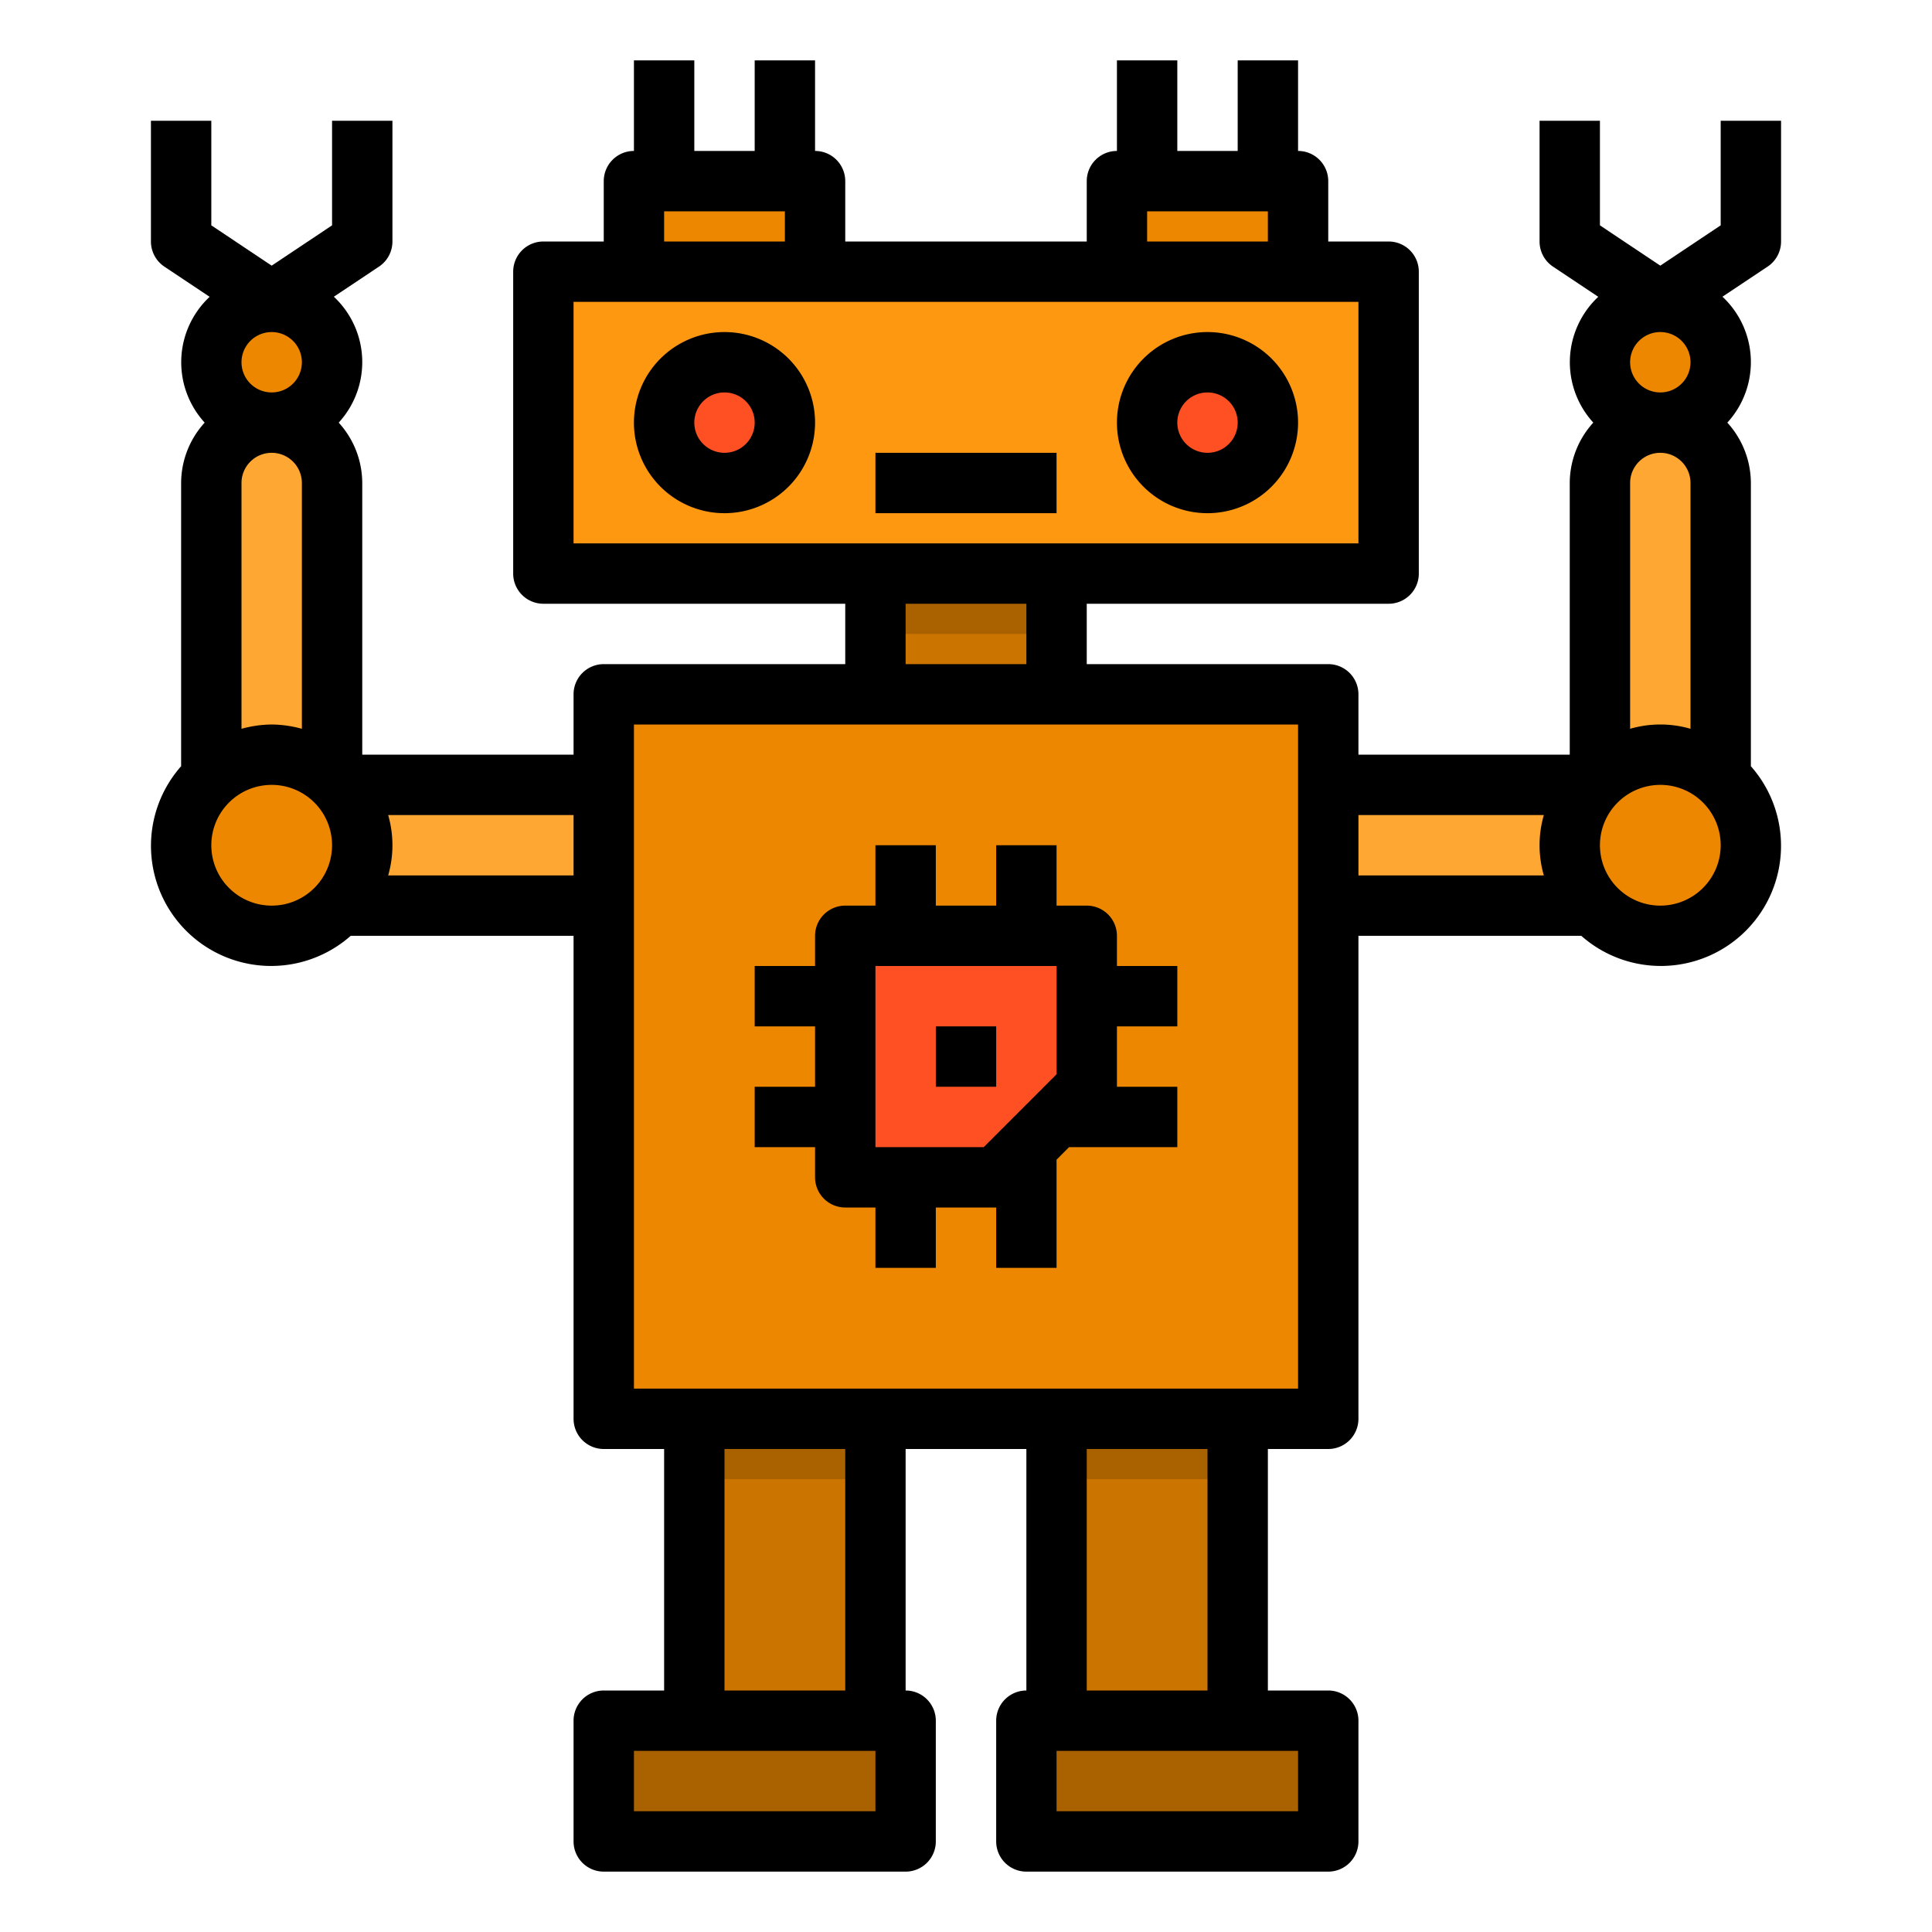 <svg height="512" viewBox="0 0 64 64" width="512" xmlns="http://www.w3.org/2000/svg"><g id="Robot-2" data-name="Robot"><path d="m18 9h28v10h-28z" fill="#ff9811"/><path d="m30 57v4h-10v-4h3 6z" fill="#aa6100"/><path d="m23 47h6v10h-6z" fill="#cc7400"/><path d="m35 47h6v10h-6z" fill="#cc7400"/><path d="m35 57h6 3v4h-10v-4z" fill="#aa6100"/><circle cx="55" cy="12" fill="#ee8700" r="2"/><circle cx="9" cy="12" fill="#ee8700" r="2"/><path d="m29 19h6v4h-6z" fill="#cc7400"/><path d="m20 23h24v24h-24z" fill="#ee8700"/><path d="m30 31h4 2v2 3l-1 1-1 1-1 1h-3-2v-2-4-2z" fill="#ff5023"/><path d="m43 6v3h-6v-3h1 4z" fill="#ee8700"/><circle cx="40" cy="14" fill="#ff5023" r="2"/><circle cx="24" cy="14" fill="#ff5023" r="2"/><path d="m27 6v3h-6v-3h1 4z" fill="#ee8700"/><path d="m9 14a2.006 2.006 0 0 0 -2 2v10h4v-10a2.006 2.006 0 0 0 -2-2z" fill="#ffa733"/><path d="m11.23 26h-.23v4h.23 8.77v-4z" fill="#ffa733"/><path d="m11.23 26a3 3 0 0 1 -2.23 5 3 3 0 0 1 -3-3 3 3 0 0 1 5-2.23 2.5 2.5 0 0 1 .23.23z" fill="#ee8700"/><path d="m52.77 26h-.77-8v4h8 .77.23v-4z" fill="#ffa733"/><path d="m55 14a2.006 2.006 0 0 0 -2 2v10h4v-10a2.006 2.006 0 0 0 -2-2z" fill="#ffa733"/><path d="m57 25.77a2.94 2.94 0 0 1 1 2.23 3 3 0 0 1 -3 3 3 3 0 0 1 -2.23-5 2.5 2.5 0 0 1 .23-.23 2.982 2.982 0 0 1 4 0z" fill="#ee8700"/><g fill="#aa6100"><path d="m29 19h6v2h-6z"/><path d="m23 47h6v2h-6z"/><path d="m35 47h6v2h-6z"/></g><path d="m24 11a3 3 0 1 0 3 3 3 3 0 0 0 -3-3zm0 4a1 1 0 1 1 1-1 1 1 0 0 1 -1 1z"/><path d="m40 11a3 3 0 1 0 3 3 3 3 0 0 0 -3-3zm0 4a1 1 0 1 1 1-1 1 1 0 0 1 -1 1z"/><path d="m29 15h6v2h-6z"/><path d="m59 8v-4h-2v3.465l-2 1.335-2-1.335v-3.465h-2v4a1 1 0 0 0 .445.832l1.5 1a2.965 2.965 0 0 0 -.165 4.168 2.981 2.981 0 0 0 -.78 2v9h-7v-2a1 1 0 0 0 -1-1h-8v-2h10a1 1 0 0 0 1-1v-10a1 1 0 0 0 -1-1h-2v-2a1 1 0 0 0 -1-1v-3h-2v3h-2v-3h-2v3a1 1 0 0 0 -1 1v2h-8v-2a1 1 0 0 0 -1-1v-3h-2v3h-2v-3h-2v3a1 1 0 0 0 -1 1v2h-2a1 1 0 0 0 -1 1v10a1 1 0 0 0 1 1h10v2h-8a1 1 0 0 0 -1 1v2h-7v-9a2.981 2.981 0 0 0 -.78-2 2.965 2.965 0 0 0 -.161-4.171l1.5-1a1 1 0 0 0 .441-.829v-4h-2v3.465l-2 1.335-2-1.335v-3.465h-2v4a1 1 0 0 0 .445.832l1.5 1a2.965 2.965 0 0 0 -.165 4.168 2.981 2.981 0 0 0 -.78 2v9.382a3.98 3.98 0 0 0 5.618 5.618h7.382v16a1 1 0 0 0 1 1h2v8h-2a1 1 0 0 0 -1 1v4a1 1 0 0 0 1 1h10a1 1 0 0 0 1-1v-4a1 1 0 0 0 -1-1v-8h4v8a1 1 0 0 0 -1 1v4a1 1 0 0 0 1 1h10a1 1 0 0 0 1-1v-4a1 1 0 0 0 -1-1h-2v-8h2a1 1 0 0 0 1-1v-16h7.382a3.98 3.98 0 0 0 5.618-5.618v-9.382a2.981 2.981 0 0 0 -.78-2 2.965 2.965 0 0 0 -.161-4.171l1.5-1a1 1 0 0 0 .441-.829zm-50 7a1 1 0 0 1 1 1v8.142a3.939 3.939 0 0 0 -1-.142 3.939 3.939 0 0 0 -1 .142v-8.142a1 1 0 0 1 1-1zm-1-3a1 1 0 1 1 1 1 1 1 0 0 1 -1-1zm1 18a2 2 0 1 1 2-2 2 2 0 0 1 -2 2zm3.858-1a3.592 3.592 0 0 0 0-2h6.142v2zm25.142-22h4v1h-4zm-16 0h4v1h-4zm-3 3h26v8h-26zm11 10h4v2h-4zm-1 40h-8v-2h8zm-1-4h-4v-8h4zm15 4h-8v-2h8zm-3-4h-4v-8h4zm3-10h-22v-22h22zm12-33a1 1 0 1 1 1-1 1 1 0 0 1 -1 1zm1 3v8.142a3.592 3.592 0 0 0 -2 0v-8.142a1 1 0 0 1 2 0zm-11 11h6.142a3.592 3.592 0 0 0 0 2h-6.142zm10 3a2 2 0 1 1 2-2 2 2 0 0 1 -2 2z"/><path d="m27 39a1 1 0 0 0 1 1h1v2h2v-2h2v2h2v-3.584l.415-.416h3.585v-2h-2v-2h2v-2h-2v-1a1 1 0 0 0 -1-1h-1v-2h-2v2h-2v-2h-2v2h-1a1 1 0 0 0 -1 1v1h-2v2h2v2h-2v2h2zm2-7h6v3.586l-2.412 2.414h-3.588z"/><path d="m31 34h2v2h-2z"/></g></svg>